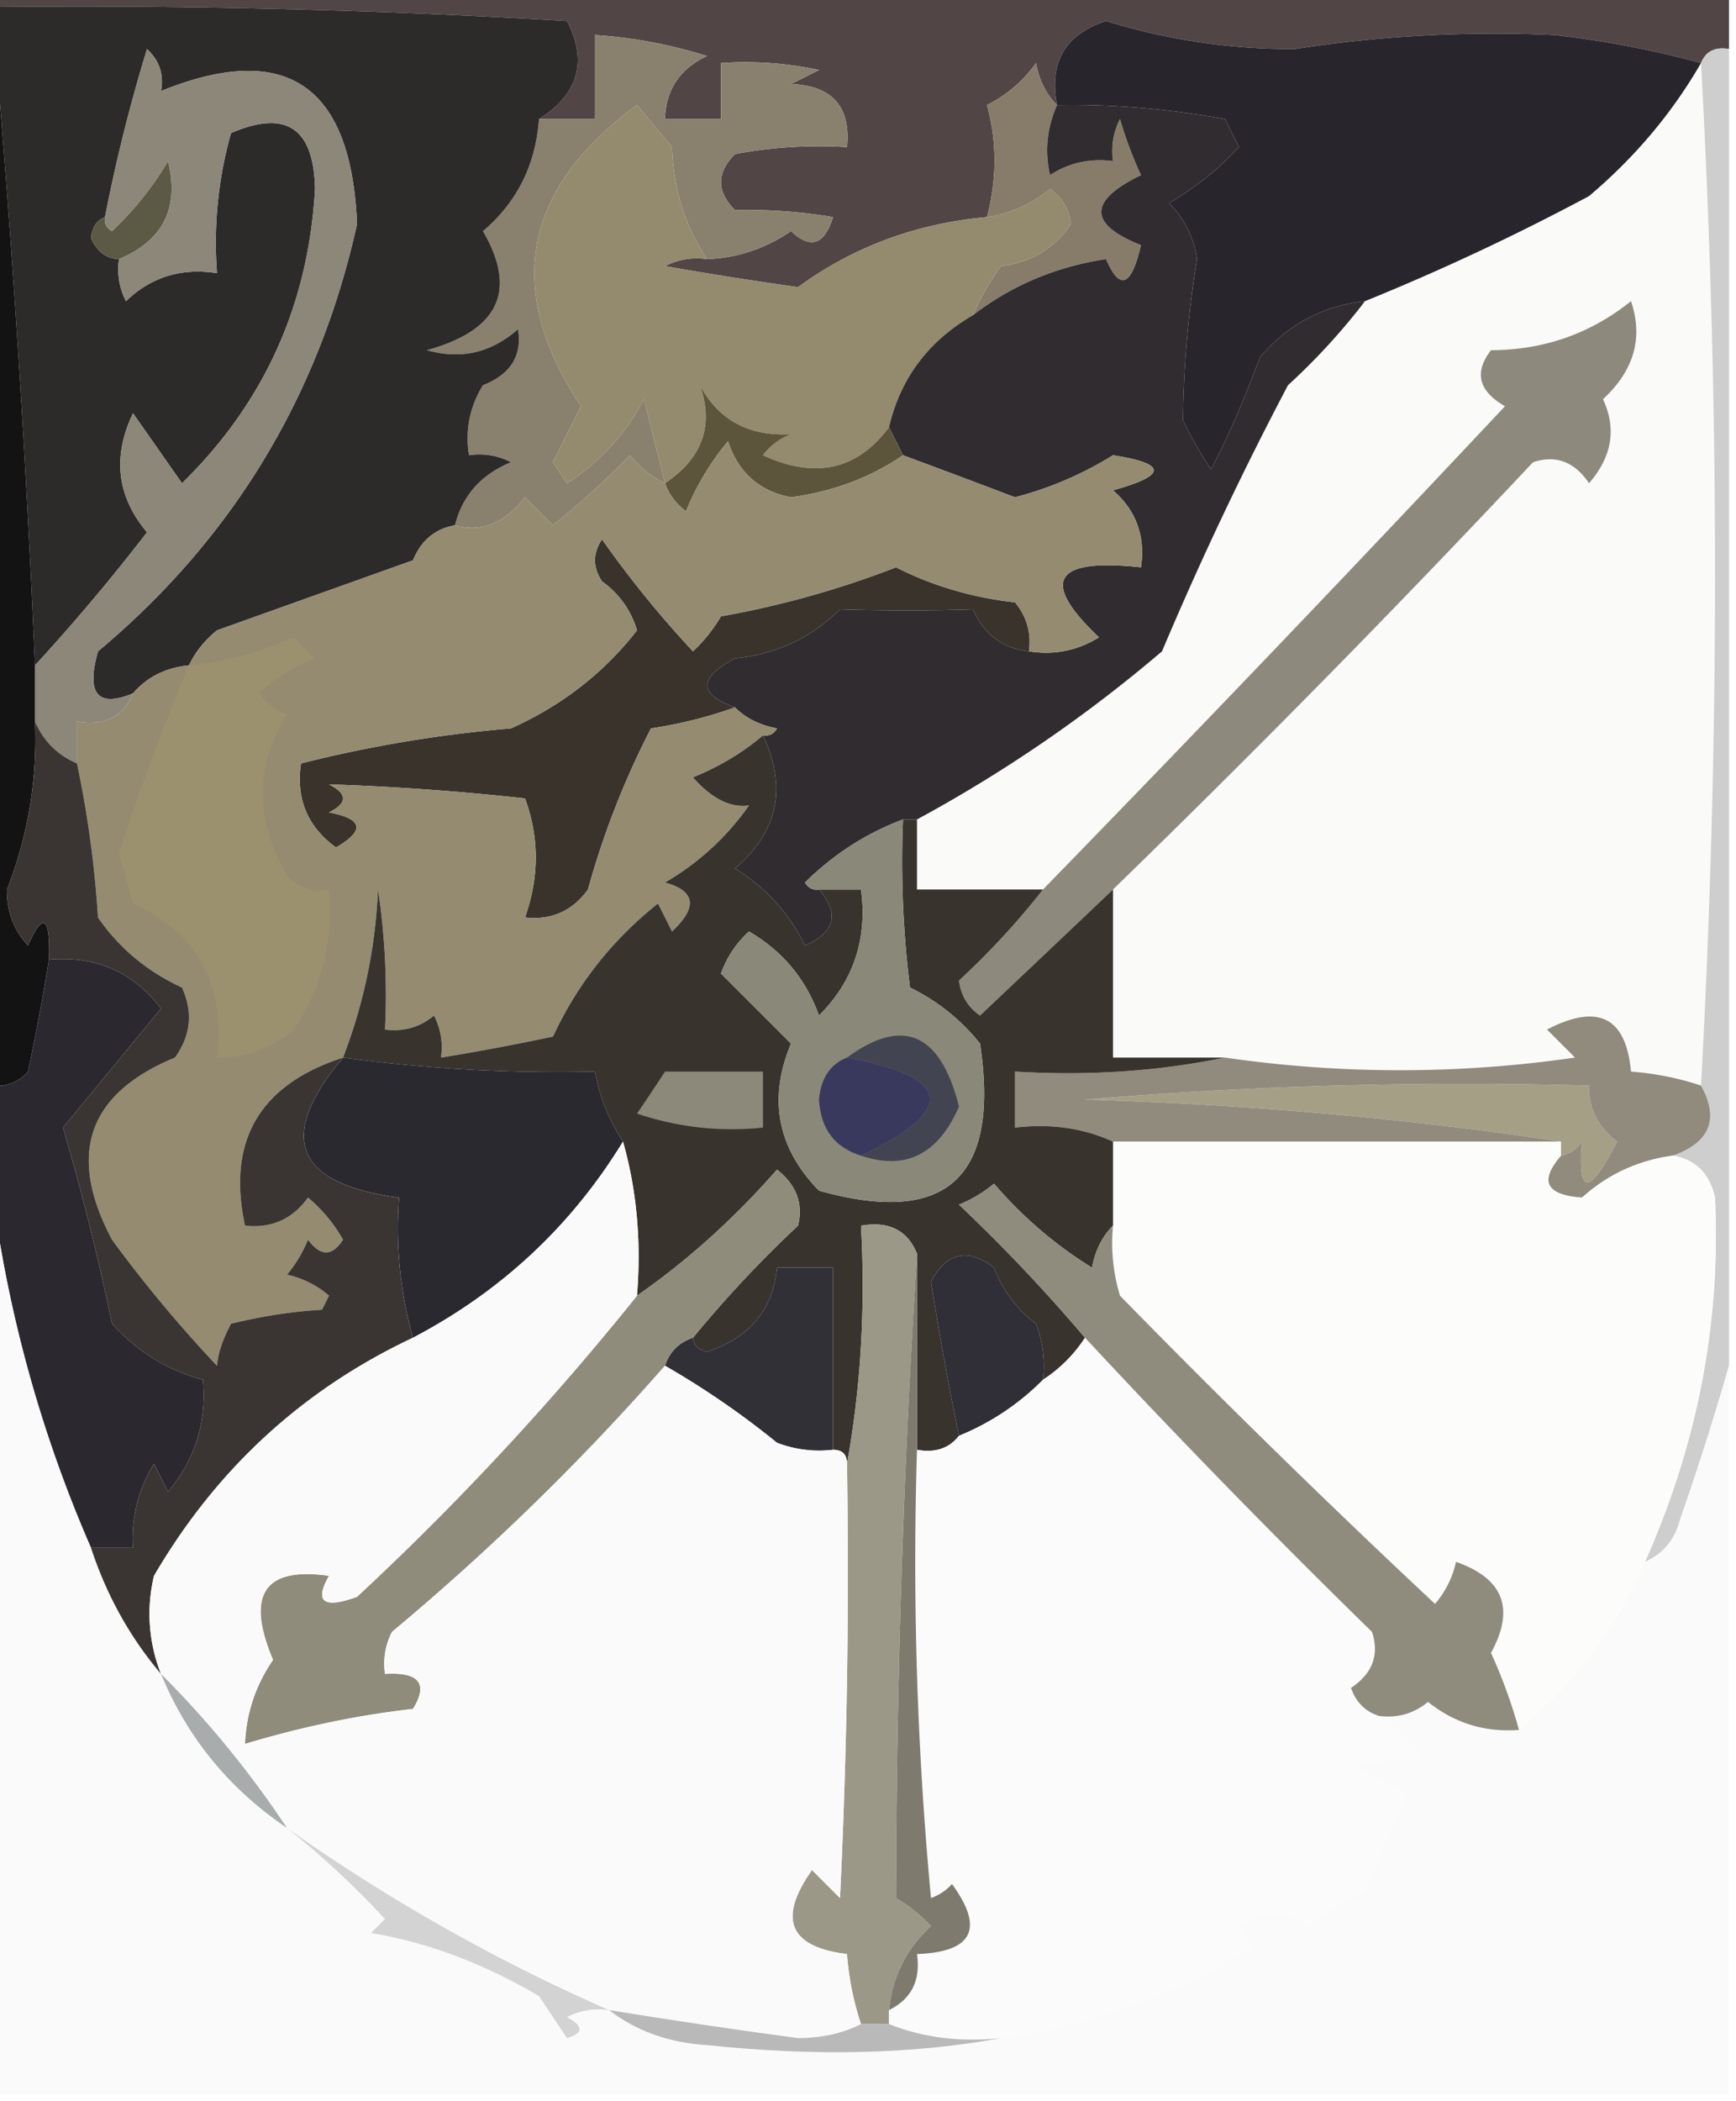 <svg xmlns="http://www.w3.org/2000/svg" width="124" height="150" style="shape-rendering:geometricPrecision;text-rendering:geometricPrecision;image-rendering:optimizeQuality;fill-rule:evenodd;clip-rule:evenodd"><path style="opacity:1" fill="#514645" d="M-.5.5v-1h124v4c-.992-.172-1.658.162-2 1a69.064 69.064 0 0 0-10.5-2 92.912 92.912 0 0 0-18.5 1 44.807 44.807 0 0 1-13.5-2c-2.91.95-4.077 2.95-3.5 6-.768-.763-1.268-1.763-1.5-3-.9 1.27-2.066 2.27-3.5 3 .713 2.596.713 5.263 0 8-5.044.449-9.544 2.115-13.5 5a281.573 281.573 0 0 1-9.5-1.5 4.932 4.932 0 0 1 3-.5c2.177-.086 4.177-.753 6-2 1.395 1.315 2.395.981 3-1a36.265 36.265 0 0 0-7-.5c-1.333-1.333-1.333-2.667 0-4a32.437 32.437 0 0 1 8-.5c.28-2.888-1.053-4.388-4-4.5l2-1a24.936 24.936 0 0 0-7-.5v4h-4c.061-2.092 1.061-3.592 3-4.5a34.077 34.077 0 0 0-8-1.5v6h-4c2.817-1.786 3.484-4.12 2-7a585.57 585.57 0 0 0-41-1z"/><path style="opacity:1" fill="#fafaf9" d="M121.5 4.5a666.791 666.791 0 0 1 0 73 20.676 20.676 0 0 0-5-1c-.357-3.895-2.357-4.895-6-3l2 2a86.847 86.847 0 0 1-25 0h-8v-12a929.979 929.979 0 0 0 30-30.5c1.635-.54 2.968-.04 4 1.5 1.646-1.892 1.98-3.892 1-6 2.22-2.05 2.886-4.384 2-7-2.894 2.321-6.227 3.488-10 3.5-1.227 1.587-.894 2.92 1 4a2629.173 2629.173 0 0 1-33 34.5h-9v-5a101.537 101.537 0 0 0 17.5-12 245.248 245.248 0 0 1 9-19 46.142 46.142 0 0 0 5.5-6 168.038 168.038 0 0 0 16-7.5c3.277-2.766 5.943-5.933 8-9.5z"/><path style="opacity:1" fill="#89816e" d="M50.5 18.5c-1.57-2.351-2.403-5.018-2.5-8l-2.5-3c-8.182 6.01-9.515 13.176-4 21.5l-2 4 1 1.5a15.859 15.859 0 0 0 5.5-6l1.5 6c-.958-.453-1.792-1.12-2.5-2a61.436 61.436 0 0 1-5.5 5l-2-2c-1.49 1.876-3.157 2.543-5 2 .531-2.124 1.864-3.624 4-4.5a4.932 4.932 0 0 0-3-.5c-.285-1.788.048-3.455 1-5 1.975-.775 2.809-2.109 2.5-4-1.913 1.687-4.08 2.187-6.5 1.5 5.135-1.42 6.469-4.253 4-8.5 2.426-2.054 3.759-4.72 4-8h4v-6c2.717.179 5.383.679 8 1.5-1.939.908-2.939 2.408-3 4.5h4v-4c2.357-.163 4.69.003 7 .5l-2 1c2.947.112 4.28 1.612 4 4.5a32.437 32.437 0 0 0-8 .5c-1.333 1.333-1.333 2.667 0 4 2.436-.053 4.77.113 7 .5-.605 1.981-1.605 2.315-3 1-1.823 1.247-3.823 1.914-6 2z"/><path style="opacity:1" fill="#877c6a" d="M75.5 7.5c-.718 1.637-.885 3.303-.5 5 1.356-.88 2.856-1.213 4.5-1a4.932 4.932 0 0 1 .5-3 28.83 28.83 0 0 0 1.5 4c-3.777 1.837-3.777 3.504 0 5-.683 2.961-1.516 3.295-2.5 1-3.559.535-6.725 1.868-9.5 4a18.492 18.492 0 0 1 2-3.5c2.151-.265 3.818-1.265 5-3-.13-1.059-.63-1.892-1.5-2.5a9.173 9.173 0 0 1-4.5 2c.713-2.737.713-5.404 0-8 1.434-.73 2.6-1.73 3.5-3 .232 1.237.732 2.237 1.5 3z"/><path style="opacity:1" fill="#28252c" d="M121.5 4.5c-2.057 3.567-4.723 6.734-8 9.5a168.038 168.038 0 0 1-16 7.5c-3.01.327-5.51 1.66-7.5 4-1.17 3.136-2.336 5.802-3.5 8a26.61 26.61 0 0 1-2-3.5c.036-3.774.37-7.608 1-11.5a6.893 6.893 0 0 0-2-4 21.628 21.628 0 0 0 5-4l-1-2c-4.097-.742-8.097-1.075-12-1-.577-3.05.59-5.05 3.5-6a44.807 44.807 0 0 0 13.5 2 92.912 92.912 0 0 1 18.5-1 69.064 69.064 0 0 1 10.5 2z"/><path style="opacity:1" fill="#2d2a2a" d="M-.5 1.5v-1a585.57 585.57 0 0 1 41 1c1.484 2.88.817 5.214-2 7-.241 3.28-1.574 5.946-4 8 2.469 4.247 1.135 7.08-4 8.5 2.42.687 4.587.187 6.5-1.5.309 1.891-.525 3.225-2.5 4-.952 1.545-1.285 3.212-1 5a4.932 4.932 0 0 1 3 .5c-2.136.876-3.469 2.376-4 4.5-1.422.25-2.422 1.083-3 2.5l-14 5c-.88.708-1.547 1.542-2 2.5-1.653.16-2.986.826-4 2-2.53 1.043-3.362.043-2.5-3 9.605-8.037 15.772-18.204 18.5-30.5-.402-9.94-5.069-13.107-14-9.5.219-1.175-.114-2.175-1-3a118.948 118.948 0 0 0-3 12c-.597.235-.93.735-1 1.5.43.965 1.096 1.465 2 1.5a4.932 4.932 0 0 0 .5 3c1.789-1.729 3.956-2.396 6.5-2a28.818 28.818 0 0 1 1-10c3.927-1.698 5.927-.365 6 4-.465 8.261-3.632 15.261-9.5 21l-3.5-5c-1.483 3.112-1.15 5.945 1 8.5a141.793 141.793 0 0 1-8 9.5 1040.06 1040.06 0 0 0-3-46z"/><path style="opacity:1" fill="#5c5945" d="M8.5 18.5c-.904-.035-1.57-.535-2-1.5.07-.765.403-1.265 1-1.5-.065.438.101.772.5 1a22.765 22.765 0 0 0 4-5c.824 3.34-.343 5.673-3.5 7z"/><path style="opacity:1" fill="#948a6e" d="M50.5 18.5a4.932 4.932 0 0 0-3 .5c3.158.554 6.325 1.054 9.5 1.5 3.956-2.885 8.456-4.551 13.5-5a9.173 9.173 0 0 0 4.5-2c.87.608 1.37 1.441 1.5 2.5-1.182 1.735-2.849 2.735-5 3a18.492 18.492 0 0 0-2 3.5c-3.187 1.844-5.187 4.51-6 8-2.272 3.051-5.272 3.718-9 2a4.452 4.452 0 0 1 2-1.5c-3.009.16-5.175-1.007-6.5-3.5 1.007 2.877.174 5.21-2.5 7l-1.5-6a15.859 15.859 0 0 1-5.5 6l-1-1.5 2-4c-5.515-8.324-4.182-15.49 4-21.5l2.5 3c.097 2.982.93 5.649 2.5 8z"/><path style="opacity:1" fill="#312c30" d="M75.5 7.5c3.903-.075 7.903.258 12 1l1 2a21.628 21.628 0 0 1-5 4 6.893 6.893 0 0 1 2 4 76.376 76.376 0 0 0-1 11.5 26.61 26.61 0 0 0 2 3.5c1.164-2.198 2.33-4.864 3.5-8 1.99-2.34 4.49-3.673 7.5-4a46.142 46.142 0 0 1-5.5 6 245.248 245.248 0 0 0-9 19 101.537 101.537 0 0 1-17.5 12h-1c-2.616.98-4.95 2.48-7 4.5.228.399.562.565 1 .5 1.476 1.73 1.142 3.063-1 4a13.27 13.27 0 0 0-5-5.5c3.078-2.616 3.745-5.782 2-9.5.438.065.772-.101 1-.5-1.237-.232-2.237-.732-3-1.5-2.625-.94-2.625-2.107 0-3.5 2.943-.29 5.443-1.456 7.5-3.5 3.187.098 6.354.098 9.5 0 .783 1.788 2.116 2.788 4 3 1.788.285 3.455-.048 5-1-4.245-4.01-3.245-5.678 3-5 .322-2.222-.345-4.056-2-5.5 3.878-1.065 3.878-1.898 0-2.5a25.336 25.336 0 0 1-7 3c-2.674-1.014-5.34-2.014-8-3l-1-2c.813-3.49 2.813-6.156 6-8 2.775-2.132 5.941-3.465 9.5-4 .984 2.295 1.817 1.961 2.5-1-3.777-1.496-3.777-3.163 0-5a28.83 28.83 0 0 1-1.5-4 4.932 4.932 0 0 0-.5 3c-1.644-.213-3.144.12-4.5 1-.385-1.697-.218-3.363.5-5z"/><path style="opacity:1" fill="#5c553c" d="m63.5 30.5 1 2c-2.328 1.595-4.995 2.595-8 3-2.266-.43-3.766-1.764-4.5-4a18.941 18.941 0 0 0-3 5c-.717-.544-1.217-1.21-1.5-2 2.674-1.79 3.507-4.123 2.5-7 1.325 2.493 3.491 3.66 6.5 3.5a4.452 4.452 0 0 0-2 1.5c3.728 1.718 6.728 1.051 9-2z"/><path style="opacity:1" fill="#8c8778" d="M9.5 49.5c-.683 1.676-2.017 2.343-4 2v3c-1.4-.6-2.4-1.6-3-3v-4a141.793 141.793 0 0 0 8-9.5c-2.15-2.555-2.483-5.388-1-8.5l3.5 5c5.868-5.739 9.035-12.739 9.5-21-.073-4.365-2.073-5.698-6-4a28.818 28.818 0 0 0-1 10c-2.544-.396-4.711.271-6.5 2a4.932 4.932 0 0 1-.5-3c3.157-1.327 4.324-3.66 3.5-7a22.765 22.765 0 0 1-4 5c-.399-.228-.565-.562-.5-1 .784-4.02 1.784-8.02 3-12 .886.825 1.219 1.825 1 3 8.931-3.607 13.598-.44 14 9.5C22.772 28.296 16.605 38.463 7 46.5c-.862 3.043-.03 4.043 2.5 3z"/><path style="opacity:1" fill="#39332c" d="M73.5 46.5c-1.884-.212-3.217-1.212-4-3a154.15 154.15 0 0 1-9.5 0c-2.057 2.044-4.557 3.21-7.5 3.5-2.625 1.393-2.625 2.56 0 3.5a31.956 31.956 0 0 1-6 1.5A59.378 59.378 0 0 0 42 63.5c-1.11 1.537-2.61 2.204-4.5 2 1.023-2.892 1.023-5.726 0-8.5-4.71-.52-9.377-.853-14-1 1.333.667 1.333 1.333 0 2 2.429.451 2.596 1.285.5 2.5-2.039-1.478-2.872-3.478-2.5-6a92.893 92.893 0 0 1 15-2.5c3.64-1.636 6.64-3.97 9-7-.43-1.434-1.264-2.6-2.5-3.5-.667-1-.667-2 0-3a74.381 74.381 0 0 0 6.5 8 11.383 11.383 0 0 0 2-2.5A66.852 66.852 0 0 0 64 40.5c2.629 1.33 5.462 2.164 8.5 2.5.837 1.011 1.17 2.178 1 3.5z"/><path style="opacity:1" fill="#8d897c" d="M79.5 63.5a4857 4857 0 0 1-9.5 9c-.87-.608-1.37-1.441-1.5-2.5a55.133 55.133 0 0 0 6-6.5 2629.173 2629.173 0 0 0 33-34.5c-1.894-1.08-2.227-2.413-1-4 3.773-.012 7.106-1.179 10-3.5.886 2.616.22 4.95-2 7 .98 2.108.646 4.108-1 6-1.032-1.54-2.365-2.04-4-1.5a929.979 929.979 0 0 1-30 30.5z"/><path style="opacity:1" fill="#131314" d="M-.5 1.5a1040.06 1040.06 0 0 1 3 46v4a29.354 29.354 0 0 1-2 12c-.023 1.567.477 2.9 1.5 4 1.087-2.432 1.587-2.098 1.5 1a168.09 168.09 0 0 1-1.5 8c-.67.752-1.504 1.086-2.5 1v-76z"/><path style="opacity:1" fill="#cdcecd" d="M121.5 4.5c.342-.838 1.008-1.172 2-1v94a204.134 204.134 0 0 1-3.5 11c-.377 1.442-1.21 2.442-2.5 3 3.755-8.435 5.422-17.102 5-26-.379-1.713-1.379-2.713-3-3 2.65-.957 3.317-2.624 2-5a666.791 666.791 0 0 0 0-73z"/><path style="opacity:1" fill="#2b292f" d="M3.5 68.5c3.352-.276 6.02.891 8 3.5l-7 8.5a176.617 176.617 0 0 1 3.5 14c1.819 2.003 3.985 3.336 6.5 4 .269 3.025-.564 5.692-2.5 8l-1-2a10.098 10.098 0 0 0-1.5 6h-3a93.601 93.601 0 0 1-7-25v-8c.996.086 1.83-.248 2.5-1a168.09 168.09 0 0 0 1.5-8z"/><path style="opacity:1" fill="#948b71" d="M64.5 32.5c2.66.986 5.326 1.986 8 3a25.336 25.336 0 0 0 7-3c3.878.602 3.878 1.435 0 2.5 1.655 1.444 2.322 3.278 2 5.5-6.245-.678-7.245.99-3 5-1.545.952-3.212 1.285-5 1 .17-1.322-.163-2.489-1-3.5-3.038-.336-5.871-1.17-8.5-2.5A66.852 66.852 0 0 1 51.5 44a11.383 11.383 0 0 1-2 2.5 74.381 74.381 0 0 1-6.5-8c-.667 1-.667 2 0 3 1.236.9 2.07 2.066 2.5 3.5-2.36 3.03-5.36 5.364-9 7a92.893 92.893 0 0 0-15 2.5c-.372 2.522.461 4.522 2.5 6 2.096-1.215 1.929-2.049-.5-2.5 1.333-.667 1.333-1.333 0-2 4.623.147 9.29.48 14 1 1.023 2.774 1.023 5.608 0 8.5 1.89.204 3.39-.463 4.5-2A59.378 59.378 0 0 1 46.5 52a31.956 31.956 0 0 0 6-1.5c.763.768 1.763 1.268 3 1.5-.228.399-.562.565-1 .5-1.437 1.225-3.104 2.225-5 3 1.35 1.52 2.683 2.187 4 2a18.769 18.769 0 0 1-6 5.5c2.186.604 2.352 1.77.5 3.5l-1-2c-3.262 2.592-5.762 5.759-7.5 9.5a168.19 168.19 0 0 1-8 1.5 4.932 4.932 0 0 0-.5-3c-1.011.837-2.178 1.17-3.5 1a50.441 50.441 0 0 0-.5-10c-.186 4.18-1.019 8.18-2.5 12-5.969 1.942-8.302 5.942-7 12 1.89.204 3.39-.463 4.5-2a10.76 10.76 0 0 1 2.5 3c-.774 1.211-1.607 1.211-2.5 0a9.468 9.468 0 0 1-1.5 2.5c1.124.25 2.124.75 3 1.5l-.5 1c-2.12.126-4.286.46-6.5 1-.603 1.135-.936 2.135-1 3a94.334 94.334 0 0 1-7.5-9c-3.234-6.092-1.734-10.425 4.5-13 1.13-1.575 1.297-3.241.5-5-2.488-1.147-4.488-2.814-6-5a76.445 76.445 0 0 0-1.5-11v-3c1.983.343 3.317-.324 4-2 1.014-1.174 2.347-1.84 4-2 .453-.958 1.12-1.792 2-2.5l14-5c.578-1.417 1.578-2.25 3-2.5 1.843.543 3.51-.124 5-2l2 2a61.436 61.436 0 0 0 5.5-5c.708.88 1.542 1.547 2.5 2 .283.79.783 1.456 1.5 2a18.941 18.941 0 0 1 3-5c.734 2.236 2.234 3.57 4.5 4 3.005-.405 5.672-1.405 8-3z"/><path style="opacity:1" fill="#9b916e" d="M13.5 47.5a24.963 24.963 0 0 0 7.5-2l1.5 1.5a12.417 12.417 0 0 0-4 2.5 4.452 4.452 0 0 0 2 1.5c-2.295 3.736-2.295 7.569 0 11.5.825.886 1.825 1.219 3 1 .34 3.63-.494 6.964-2.5 10-1.584 1.361-3.418 2.028-5.5 2 .614-5.202-1.386-8.869-6-11l-1-3.5a145.004 145.004 0 0 1 5-13.5z"/><path style="opacity:1" fill="#a59f86" d="M111.5 82.5v-1c-10.97-1.654-22.304-2.654-34-3a324.873 324.873 0 0 1 36-1c-.02 1.643.647 2.976 2 4-1.991 3.889-2.824 3.889-2.5 0-.383.556-.883.89-1.5 1z"/><path style="opacity:1" fill="#908b7c" d="M121.5 77.5c1.317 2.376.65 4.043-2 5-2.491.34-4.658 1.34-6.5 3-2.578-.182-3.078-1.182-1.5-3 .617-.11 1.117-.444 1.5-1-.324 3.889.509 3.889 2.5 0-1.353-1.024-2.02-2.357-2-4a324.873 324.873 0 0 0-36 1c11.696.346 23.03 1.346 34 3h-32c-2.107-.968-4.44-1.302-7-1v-4c5.195.32 10.195-.013 15-1a86.847 86.847 0 0 0 25 0l-2-2c3.643-1.895 5.643-.895 6 3 1.716.129 3.383.462 5 1z"/><path style="opacity:1" fill="#2a292f" d="M24.5 75.5c5.964.807 11.964 1.14 18 1 .33 1.822.998 3.49 2 5-3.69 6.022-8.69 10.688-15 14-.914-3.228-1.247-6.561-1-10-7.437-.982-8.77-4.315-4-10z"/><path style="opacity:1" fill="#fcfcfb" d="M79.5 81.5h32v1c-1.578 1.818-1.078 2.818 1.5 3 1.842-1.66 4.009-2.66 6.5-3 1.621.287 2.621 1.287 3 3 .422 8.898-1.245 17.565-5 26-2.027 4.715-5.027 8.715-9 12a36.87 36.87 0 0 0-2-5.5c1.729-3.145.896-5.312-2.5-6.5a6.802 6.802 0 0 1-1.5 3 708.899 708.899 0 0 1-22.5-22c-.493-1.634-.66-3.3-.5-5v-6z"/><path style="opacity:1" fill="#38332d" d="M54.5 52.5c1.745 3.718 1.078 6.884-2 9.5a13.27 13.27 0 0 1 5 5.5c2.142-.937 2.476-2.27 1-4h3c.468 3.534-.532 6.534-3 9-.935-2.603-2.602-4.603-5-6a7.291 7.291 0 0 0-2 3l5 5c-1.647 3.953-.98 7.453 2 10.5 9.11 2.563 12.944-.937 11.5-10.5a14.505 14.505 0 0 0-5-4 72.444 72.444 0 0 1-.5-12h1v5h9a55.133 55.133 0 0 1-6 6.5c.13 1.059.63 1.892 1.5 2.5a4857 4857 0 0 0 9.5-9v12h8c-4.805.987-9.805 1.32-15 1v4c2.56-.302 4.893.032 7 1v6c-.768.763-1.268 1.763-1.5 3a29.946 29.946 0 0 1-7-6 9.468 9.468 0 0 1-2.5 1.5 119.854 119.854 0 0 1 9 9.5 10.174 10.174 0 0 1-3 3 8.434 8.434 0 0 0-.5-4 8.905 8.905 0 0 1-3-4c-1.88-1.43-3.38-1.096-4.5 1 .604 3.803 1.27 7.47 2 11-.709.904-1.709 1.237-3 1v-14c-.683-1.677-2.017-2.343-4-2 .322 5.858-.011 11.525-1 17 0-.667-.333-1-1-1v-13h-4c-.3 3.018-1.967 5.018-5 6-.607-.124-.94-.457-1-1a84.022 84.022 0 0 1 7.5-8c.388-1.576-.112-2.91-1.5-4-3.06 3.493-6.394 6.493-10 9 .315-3.871-.018-7.538-1-11a13.213 13.213 0 0 1-2-5c-6.036.14-12.036-.193-18-1 1.481-3.82 2.314-7.82 2.5-12 .498 3.317.665 6.65.5 10 1.322.17 2.489-.163 3.5-1 .483.948.65 1.948.5 3a168.19 168.19 0 0 0 8-1.5c1.738-3.741 4.238-6.908 7.5-9.5l1 2c1.852-1.73 1.686-2.896-.5-3.5a18.769 18.769 0 0 0 6-5.5c-1.317.187-2.65-.48-4-2 1.896-.775 3.563-1.775 5-3z"/><path style="opacity:1" fill="#8c887a" d="M47.5 76.5h7v4a21.12 21.12 0 0 1-9-1 186.2 186.2 0 0 0 2-3z"/><path style="opacity:1" fill="#8a8879" d="M64.5 58.5a72.444 72.444 0 0 0 .5 12 14.505 14.505 0 0 1 5 4c1.444 9.563-2.39 13.063-11.5 10.5-2.98-3.047-3.647-6.547-2-10.5l-5-5a7.291 7.291 0 0 1 2-3c2.398 1.397 4.065 3.397 5 6 2.468-2.466 3.468-5.466 3-9h-3c-.438.065-.772-.101-1-.5 2.05-2.02 4.384-3.52 7-4.5z"/><path style="opacity:1" fill="#434451" d="M61.5 82.5c6.879-3.256 6.545-5.59-1-7 4.006-2.929 6.672-1.762 8 3.5-1.486 3.413-3.82 4.58-7 3.5z"/><path style="opacity:1" fill="#39395d" d="M60.5 75.5c7.545 1.41 7.879 3.744 1 7-1.88-.578-2.88-1.912-3-4 .14-1.53.806-2.53 2-3z"/><path style="opacity:1" fill="#313037" d="M59.5 103.5a8.43 8.43 0 0 1-4-.5 60.383 60.383 0 0 0-8-5.5c.333-1 1-1.667 2-2 .06.543.393.876 1 1 3.033-.982 4.7-2.982 5-6h4v13z"/><path style="opacity:1" fill="#fafafa" d="M-.5 85.5a93.601 93.601 0 0 0 7 25c1.115 3.387 2.782 6.387 5 9 1.872 4.543 4.872 8.21 9 11a62.948 62.948 0 0 1 7 6.5l-1 1c4.049.672 8.049 2.172 12 4.5l2 3c1.196-.346 1.196-.846 0-1.5a4.934 4.934 0 0 1 3-.5c1.976 1.511 4.31 2.344 7 2.5 7.75.817 14.75.65 21-.5 6.383-.935 12.383-3.102 18-6.5a3.646 3.646 0 0 1-1-1.5c1.635-1.181 3.302-1.181 5 0a15.645 15.645 0 0 1 4-2.5l3-7-4-2c1.924-.179 3.591-.346 5-.5-.84-1.235-1.84-2.235-3-3 1.322.17 2.489-.163 3.5-1 1.897 1.516 4.064 2.183 6.5 2 3.973-3.285 6.973-7.285 9-12 1.29-.558 2.123-1.558 2.5-3a204.134 204.134 0 0 0 3.5-11v52H-.5v-64z"/><path style="opacity:1" fill="#3a3532" d="M2.5 51.5c.6 1.4 1.6 2.4 3 3a76.445 76.445 0 0 1 1.5 11c1.512 2.186 3.512 3.853 6 5 .797 1.759.63 3.425-.5 5-6.234 2.575-7.734 6.908-4.5 13a94.334 94.334 0 0 0 7.5 9c.064-.865.397-1.865 1-3 2.214-.54 4.38-.874 6.5-1l.5-1a6.807 6.807 0 0 0-3-1.5 9.468 9.468 0 0 0 1.5-2.5c.893 1.211 1.726 1.211 2.5 0a10.76 10.76 0 0 0-2.5-3c-1.11 1.537-2.61 2.204-4.5 2-1.302-6.058 1.031-10.058 7-12-4.77 5.685-3.437 9.018 4 10-.247 3.439.086 6.772 1 10-7.873 3.703-14.04 9.369-18.5 17a11.596 11.596 0 0 0 .5 7c-2.218-2.613-3.885-5.613-5-9h3a10.098 10.098 0 0 1 1.5-6l1 2c1.936-2.308 2.769-4.975 2.5-8-2.515-.664-4.681-1.997-6.5-4a176.617 176.617 0 0 0-3.5-14l7-8.5c-1.98-2.609-4.648-3.776-8-3.5.087-3.098-.413-3.432-1.5-1-1.023-1.1-1.523-2.433-1.5-4a29.354 29.354 0 0 0 2-12z"/><path style="opacity:1" fill="#302f37" d="M74.5 98.5a17.9 17.9 0 0 1-6 4c-.73-3.53-1.396-7.197-2-11 1.12-2.096 2.62-2.43 4.5-1a8.905 8.905 0 0 0 3 4 8.434 8.434 0 0 1 .5 4z"/><path style="opacity:1" fill="#8f8c7c" d="M49.5 95.5c-1 .333-1.667 1-2 2a175.083 175.083 0 0 1-19.5 19 4.932 4.932 0 0 0-.5 3c2.442-.146 3.11.687 2 2.5-3.964.45-7.964 1.283-12 2.5.086-2.177.753-4.177 2-6-1.964-4.667-.63-6.667 4-6-1.063 1.866-.396 2.366 2 1.5a201.863 201.863 0 0 0 20-21.5c3.606-2.507 6.94-5.507 10-9 1.388 1.09 1.888 2.424 1.5 4a84.022 84.022 0 0 0-7.5 8z"/><path style="opacity:1" fill="#9b9887" d="M65.5 89.5a742.962 742.962 0 0 0-1.5 46 11.392 11.392 0 0 1 2.5 2c-1.764 1.63-2.764 3.63-3 6v1h-2a20.676 20.676 0 0 1-1-5c-4.134-.506-4.967-2.506-2.5-6l2 2c.5-10.328.666-20.661.5-31 .989-5.475 1.322-11.142 1-17 1.983-.343 3.317.323 4 2z"/><path style="opacity:1" fill="#fcfbfb" d="M77.5 95.5a608.9 608.9 0 0 0 20.5 21c.54 1.635.04 2.968-1.5 4 .356 1.022 1.022 1.689 2 2 1.16.765 2.16 1.765 3 3-1.409.154-3.076.321-5 .5l4 2-3 7a15.645 15.645 0 0 0-4 2.5c-1.698-1.181-3.365-1.181-5 0 .21.586.543 1.086 1 1.5-5.617 3.398-11.617 5.565-18 6.5-2.885.306-5.552-.027-8-1v-1c1.604-.787 2.27-2.12 2-4 3.99-.148 4.824-1.814 2.5-5a3.647 3.647 0 0 1-1.5 1 256.885 256.885 0 0 1-1-32c1.291.237 2.291-.096 3-1a17.9 17.9 0 0 0 6-4 10.174 10.174 0 0 0 3-3z"/><path style="opacity:1" fill="#fafafa" d="M44.5 81.5c.982 3.462 1.315 7.129 1 11a201.863 201.863 0 0 1-20 21.5c-2.396.866-3.063.366-2-1.5-4.63-.667-5.964 1.333-4 6-1.247 1.823-1.914 3.823-2 6 4.036-1.217 8.036-2.05 12-2.5 1.11-1.813.442-2.646-2-2.5a4.932 4.932 0 0 1 .5-3 175.083 175.083 0 0 0 19.5-19 60.383 60.383 0 0 1 8 5.5 8.43 8.43 0 0 0 4 .5c.667 0 1 .333 1 1 .166 10.339 0 20.672-.5 31l-2-2c-2.467 3.494-1.634 5.494 2.5 6a20.676 20.676 0 0 0 1 5c-1.293.658-2.793.992-4.5 1a480.473 480.473 0 0 1-13.5-2 130.662 130.662 0 0 1-23-13 71.06 71.06 0 0 0-9-11 11.596 11.596 0 0 1-.5-7c4.46-7.631 10.627-13.297 18.5-17 6.31-3.312 11.31-7.978 15-14z"/><path style="opacity:1" fill="#8f8c7e" d="M79.5 87.5c-.16 1.7.007 3.366.5 5a708.899 708.899 0 0 0 22.5 22 6.802 6.802 0 0 0 1.5-3c3.396 1.188 4.229 3.355 2.5 6.5a36.87 36.87 0 0 1 2 5.5c-2.436.183-4.603-.484-6.5-2-1.011.837-2.178 1.17-3.5 1-.978-.311-1.644-.978-2-2 1.54-1.032 2.04-2.365 1.5-4a608.9 608.9 0 0 1-20.5-21 119.854 119.854 0 0 0-9-9.5 9.468 9.468 0 0 0 2.5-1.5 29.946 29.946 0 0 0 7 6c.232-1.237.732-2.237 1.5-3z"/><path style="opacity:1" fill="#a9acac" d="M11.5 119.5a71.06 71.06 0 0 1 9 11c-4.128-2.79-7.128-6.457-9-11z"/><path style="opacity:1" fill="#7e7b6e" d="M65.5 89.5v14a256.885 256.885 0 0 0 1 32 3.647 3.647 0 0 0 1.5-1c2.324 3.186 1.49 4.852-2.5 5 .27 1.88-.396 3.213-2 4 .236-2.37 1.236-4.37 3-6a11.392 11.392 0 0 0-2.5-2c.03-15.488.53-30.821 1.5-46z"/><path style="opacity:1" fill="#d3d3d3" d="M20.5 130.5a130.662 130.662 0 0 0 23 13 4.934 4.934 0 0 0-3 .5c1.196.654 1.196 1.154 0 1.5l-2-3c-3.951-2.328-7.951-3.828-12-4.5l1-1a62.948 62.948 0 0 0-7-6.5z"/><path style="opacity:1" fill="#b9b9b9" d="M43.5 143.5c4.481.729 8.981 1.396 13.5 2 1.707-.008 3.207-.342 4.5-1h2c2.448.973 5.115 1.306 8 1-6.25 1.15-13.25 1.317-21 .5-2.69-.156-5.024-.989-7-2.5z"/></svg>